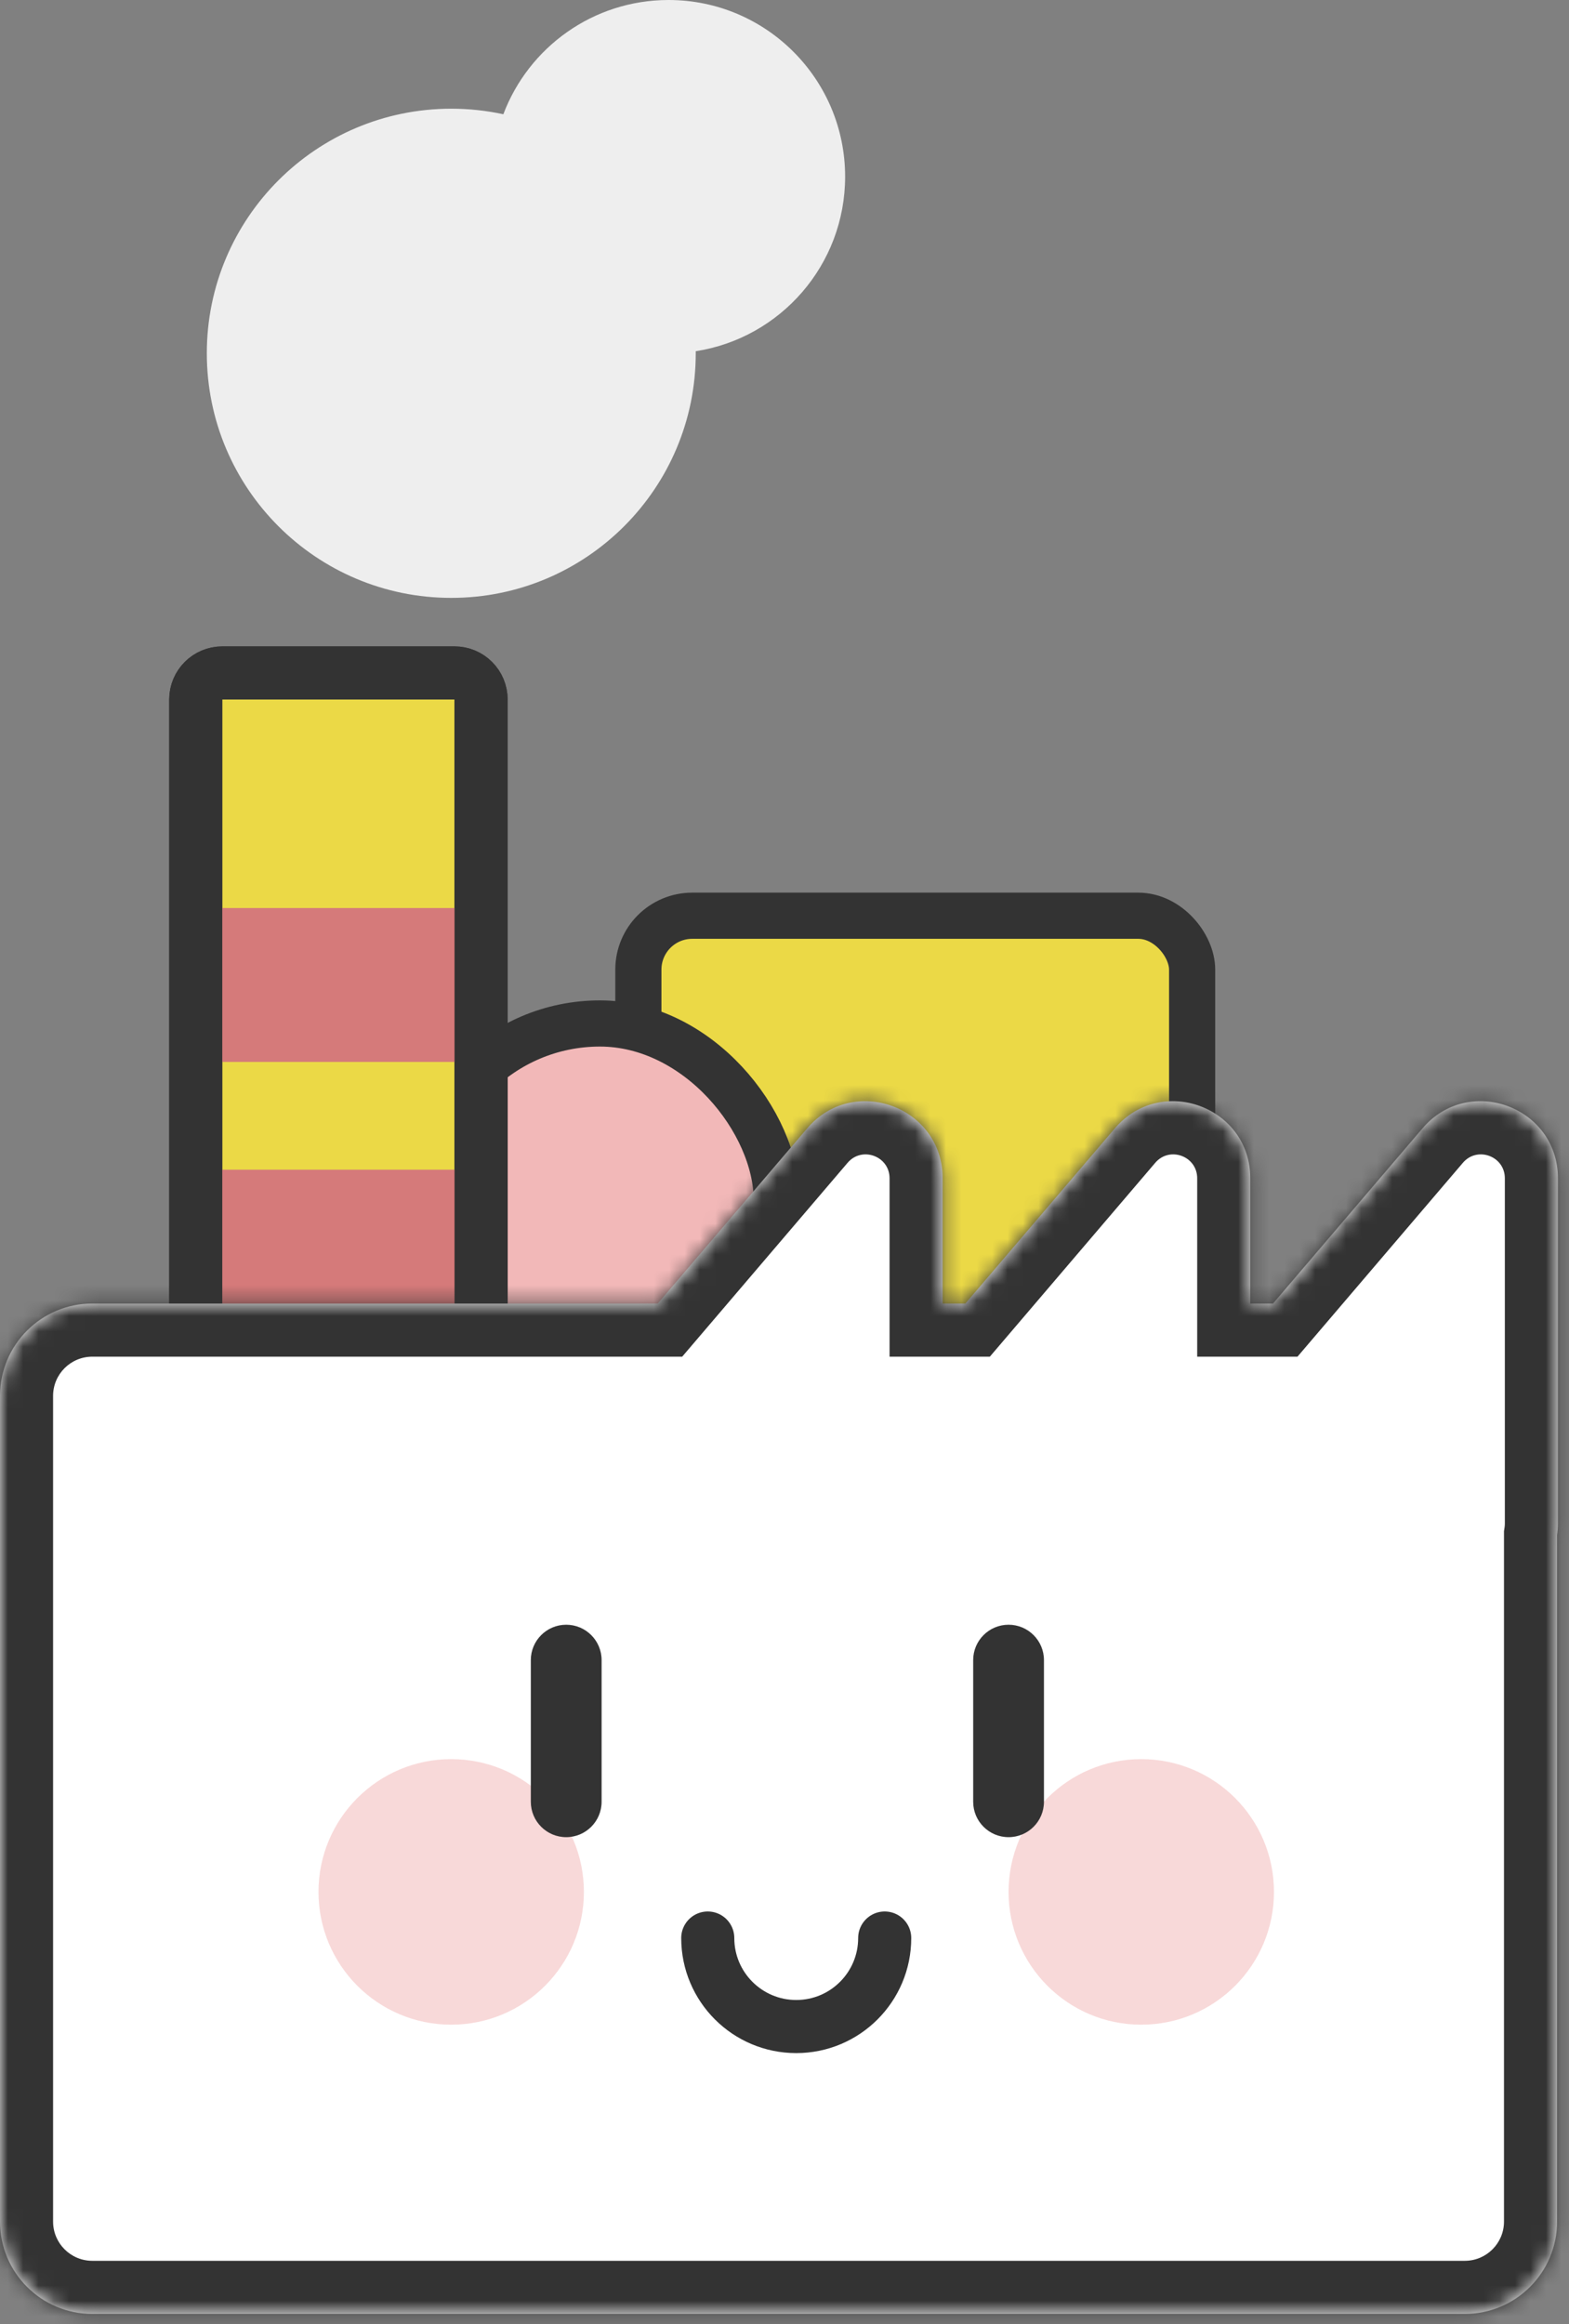 <svg width="102" height="151" viewBox="0 0 102 151" fill="none" xmlns="http://www.w3.org/2000/svg">
<rect x="0" y="0" width="102" height="151" fill="#808080" stroke="none"/>
<rect x="41.5" y="59.5" width="36" height="37" rx="3.5" fill="#EBD946" stroke="#333333" stroke-width="3"/>
<rect x="27.5" y="66.5" width="23" height="34" rx="11.5" fill="#F2B8B8" stroke="#333333" stroke-width="3"/>
<path d="M14.451 43.725H29.549C30.502 43.725 31.275 44.498 31.275 45.451V90.549C31.275 91.502 30.502 92.275 29.549 92.275H14.451C13.498 92.275 12.725 91.502 12.725 90.549L12.725 45.451C12.725 44.498 13.498 43.725 14.451 43.725Z" fill="#EBD946" stroke="#333333" stroke-width="3.451"/>
<rect x="13" y="76" width="18" height="10" fill="#D57A7A"/>
<rect x="13" y="59" width="17" height="10" fill="#D57A7A"/>
<path d="M14.451 43.725H29.549C30.502 43.725 31.275 44.498 31.275 45.451V90.549C31.275 91.502 30.502 92.275 29.549 92.275H14.451C13.498 92.275 12.725 91.502 12.725 90.549L12.725 45.451C12.725 44.498 13.498 43.725 14.451 43.725Z" stroke="#333333" stroke-width="3.451"/>
<mask id="path-7-inside-1_22_3" fill="white">
<path fill-rule="evenodd" clip-rule="evenodd" d="M101.28 76.558C101.28 71.911 95.495 69.778 92.478 73.312L82.758 84.698H81.28V76.558C81.28 71.911 75.495 69.778 72.478 73.312L62.758 84.698H61.28V76.558C61.28 71.911 55.495 69.778 52.477 73.312L42.758 84.698H6C2.686 84.698 0 87.384 0 90.698V144.346C0 147.66 2.686 150.346 6 150.346H95.225C98.539 150.346 101.225 147.66 101.225 144.346V99.746C101.261 99.503 101.28 99.254 101.28 99V76.558Z"/>
</mask>
<path fill-rule="evenodd" clip-rule="evenodd" d="M101.28 76.558C101.28 71.911 95.495 69.778 92.478 73.312L82.758 84.698H81.28V76.558C81.28 71.911 75.495 69.778 72.478 73.312L62.758 84.698H61.28V76.558C61.28 71.911 55.495 69.778 52.477 73.312L42.758 84.698H6C2.686 84.698 0 87.384 0 90.698V144.346C0 147.66 2.686 150.346 6 150.346H95.225C98.539 150.346 101.225 147.66 101.225 144.346V99.746C101.261 99.503 101.28 99.254 101.28 99V76.558Z" fill="white"/>
<path d="M92.478 73.312L95.102 75.552L95.102 75.552L92.478 73.312ZM82.758 84.698V88.149H84.349L85.382 86.939L82.758 84.698ZM81.28 84.698H77.829V88.149H81.28V84.698ZM72.478 73.312L75.102 75.552L75.102 75.552L72.478 73.312ZM62.758 84.698V88.149H64.349L65.382 86.939L62.758 84.698ZM61.28 84.698H57.83V88.149H61.28V84.698ZM52.477 73.312L49.853 71.071L49.853 71.071L52.477 73.312ZM42.758 84.698V88.149H44.349L45.382 86.939L42.758 84.698ZM101.225 99.746L97.812 99.236L97.774 99.489V99.746H101.225ZM95.102 75.552C96.037 74.457 97.829 75.118 97.829 76.558H104.731C104.731 68.704 94.952 65.098 89.853 71.071L95.102 75.552ZM85.382 86.939L95.102 75.552L89.853 71.071L80.133 82.457L85.382 86.939ZM81.28 88.149H82.758V81.247H81.28V88.149ZM77.829 76.558V84.698H84.731V76.558H77.829ZM75.102 75.552C76.037 74.457 77.829 75.118 77.829 76.558H84.731C84.731 68.704 74.952 65.098 69.853 71.071L75.102 75.552ZM65.382 86.939L75.102 75.552L69.853 71.071L60.133 82.457L65.382 86.939ZM61.28 88.149H62.758V81.247H61.28V88.149ZM57.83 76.558V84.698H64.731V76.558H57.83ZM55.102 75.552C56.037 74.457 57.83 75.118 57.83 76.558H64.731C64.731 68.704 54.952 65.098 49.853 71.071L55.102 75.552ZM45.382 86.939L55.102 75.552L49.853 71.071L40.133 82.457L45.382 86.939ZM6 88.149H42.758V81.247H6V88.149ZM3.451 90.698C3.451 89.29 4.592 88.149 6 88.149V81.247C0.78 81.247 -3.451 85.478 -3.451 90.698H3.451ZM3.451 144.346V90.698H-3.451V144.346H3.451ZM6 146.895C4.592 146.895 3.451 145.754 3.451 144.346H-3.451C-3.451 149.565 0.78 153.797 6 153.797V146.895ZM95.225 146.895H6V153.797H95.225V146.895ZM97.774 144.346C97.774 145.754 96.633 146.895 95.225 146.895V153.797C100.445 153.797 104.676 149.565 104.676 144.346H97.774ZM97.774 99.746V144.346H104.676V99.746H97.774ZM97.829 99C97.829 99.082 97.823 99.16 97.812 99.236L104.638 100.257C104.7 99.845 104.731 99.425 104.731 99H97.829ZM97.829 76.558V99H104.731V76.558H97.829Z" fill="#333333" mask="url(#path-7-inside-1_22_3)"/>
<path d="M57.514 125.923C57.514 129.099 54.939 131.674 51.763 131.674C48.586 131.674 46.011 129.099 46.011 125.923" stroke="#333333" stroke-width="3.451" stroke-linecap="round"/>
<circle cx="74.193" cy="122.926" r="8.627" fill="#DC4545" fill-opacity="0.2"/>
<circle cx="29.332" cy="122.926" r="8.627" fill="#DC4545" fill-opacity="0.2"/>
<path d="M63.266 107.866C63.266 106.596 64.296 105.566 65.566 105.566V105.566C66.837 105.566 67.867 106.596 67.867 107.866V117.068C67.867 118.339 66.837 119.369 65.566 119.369V119.369C64.296 119.369 63.266 118.339 63.266 117.068V107.866Z" fill="#333333"/>
<path d="M34.508 107.866C34.508 106.596 35.538 105.566 36.809 105.566V105.566C38.08 105.566 39.11 106.596 39.11 107.866V117.068C39.11 118.339 38.08 119.369 36.809 119.369V119.369C35.538 119.369 34.508 118.339 34.508 117.068V107.866Z" fill="#333333"/>
<path fill-rule="evenodd" clip-rule="evenodd" d="M45.229 22.82C50.73 21.971 54.941 17.216 54.941 11.478C54.941 5.139 49.803 0 43.464 0C38.552 0 34.36 3.086 32.722 7.424C31.631 7.188 30.499 7.063 29.337 7.063C20.56 7.063 13.445 14.178 13.445 22.955C13.445 31.732 20.56 38.847 29.337 38.847C38.114 38.847 45.23 31.732 45.23 22.955C45.23 22.91 45.229 22.865 45.229 22.82Z" fill="#EEEEEE"/>
</svg>
